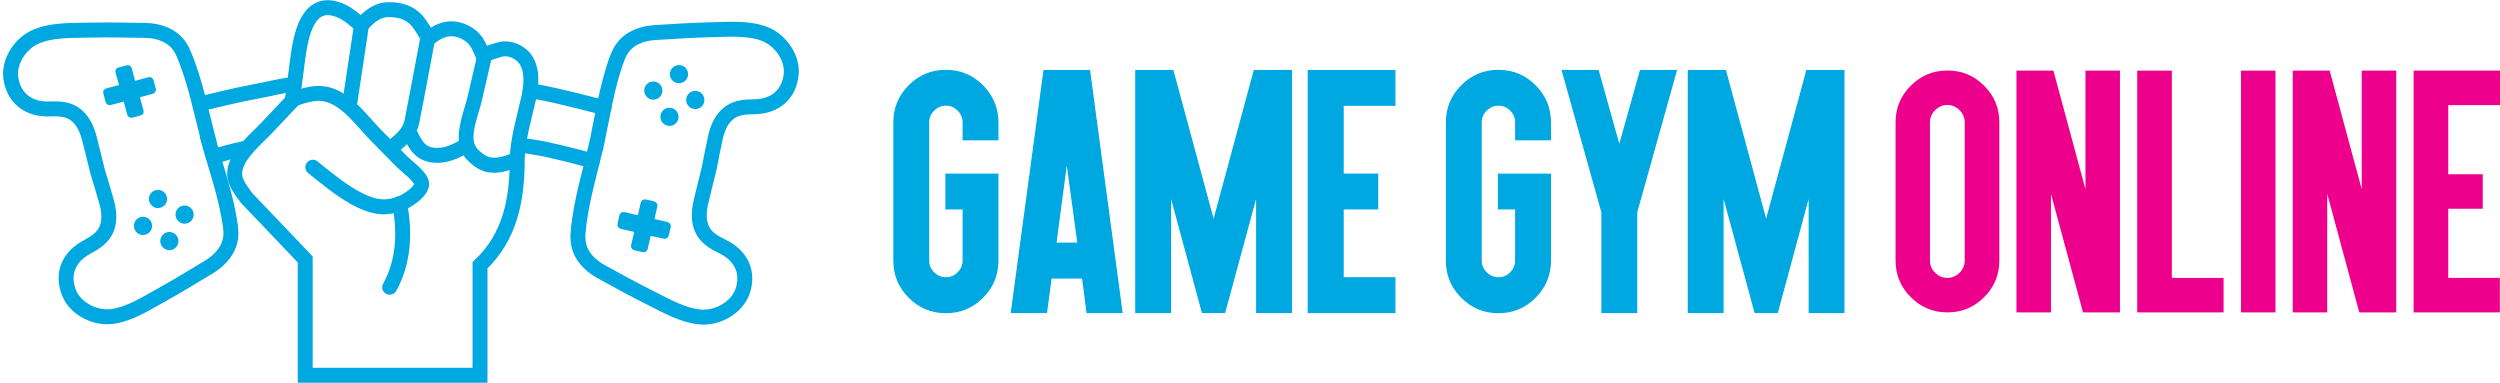 <svg enable-background="new 0 0 1840.6 282" viewBox="0 0 1840.6 282" xmlns="http://www.w3.org/2000/svg">
    <g stroke="#00a8e1" stroke-miterlimit="10">
        <path d="m439.7 104c-5.1 22.3-12.2 44.5-14.1 67.4-.2 1.9-.2 3.8 0 5.6.8 10.3 8.1 18.1 16.8 22.9 12.2 6.7 24.5 13.5 37 19.7 11.4 5.7 23.5 12.7 36.3 13.8 12.3 1.1 26.6-6.7 30.9-18.6 5.1-14.3-1.1-26.6-14.3-33.1-6.5-3.2-12.8-6.6-15.7-13.6-2.5-6-2-12.9-.6-19.1 1.9-8.3 4.1-16.6 6.1-24.9 1.5-7.6 2.9-15.2 4.6-22.8 1.4-6.2 3.9-12.6 8.7-17 5.6-5.2 12.7-5.6 20-5.7 14.8-.2 25.6-8.7 27.1-23.8 1.3-12.6-8.3-25.7-20-30-12-4.4-26-3.2-38.7-2.9-14 .3-27.9 1.2-41.9 2.1-9.9.6-19.9 4.6-25 13.5-.9 1.6-1.7 3.3-2.4 5.1-8 21.5-11.1 44.6-16 66.9" fill="none" stroke-linecap="round" stroke-width="11"/>
        <path d="m100.8 71.2 2.9 10.6v.4c0 .1-.1.3-.1.4-.1.1-.2.2-.3.3s-.2.2-.4.2l-6 1.6c-.3.1-.6 0-.8-.1s-.4-.4-.5-.7l-2.8-10.5c-.1-.3-.3-.5-.5-.7-.2-.1-.5-.2-.8-.1l-10.5 2.8c-.3.1-.6 0-.8-.1s-.4-.4-.5-.7l-1.7-6.3c0-.1 0-.3 0-.4s.1-.3.1-.4l.3-.3c.1-.1.2-.2.4-.2l10.2-2.7c.1 0 .3-.1.4-.2s.2-.2.3-.3.1-.3.1-.4 0-.3 0-.4l-2.8-10.1c0-.1 0-.3 0-.4s.1-.3.1-.4c.1-.1.2-.2.3-.3s.2-.2.4-.2l6-1.6c.3-.1.6 0 .8.1s.4.4.5.7l2.7 10.1c.1.3.3.5.5.7s.5.2.8.1l10.7-2.9c.3-.1.6 0 .8.1s.4.4.5.7l1.7 6.2c.1.3 0 .6-.1.8s-.4.4-.7.5l-10.7 2.9c-.3.1-.5.3-.7.5.1.1.1.4.2.7z" fill="#00a8e1" stroke-width="4"/>
        <path d="m499.9 59.3c2.6 0 4.7-2.1 4.7-4.7s-2.1-4.7-4.7-4.7-4.7 2.1-4.7 4.7 2.1 4.7 4.7 4.7z" fill="#00a8e1" stroke-width="4"/>
        <path d="m481 71.4c2.6 0 4.7-2.1 4.7-4.7s-2.1-4.7-4.7-4.7-4.7 2.1-4.7 4.7c.1 2.7 2.2 4.7 4.7 4.7z" fill="#00a8e1" stroke-width="4"/>
        <path d="m511.9 78.3c2.6 0 4.7-2.1 4.7-4.7s-2.1-4.7-4.7-4.7-4.7 2.1-4.7 4.7c0 2.7 2.1 4.7 4.7 4.7z" fill="#00a8e1" stroke-width="4"/>
        <path d="m492.9 90.7c2.6 0 4.7-2.1 4.7-4.7s-2.1-4.7-4.7-4.7-4.7 2.1-4.7 4.7 2.1 4.7 4.7 4.7z" fill="#00a8e1" stroke-width="4"/>
        <path d="m469.1 170.3-2.5 10.7v.4c0 .1.1.3.2.4s.2.2.3.3.2.1.4.2l6.1 1.4c.3.1.6 0 .8-.1.2-.2.4-.4.5-.7l2.4-10.6c.1-.3.2-.5.5-.7.2-.2.5-.2.8-.1l10.5 2.3c.3.1.6 0 .8-.1.2-.2.4-.4.5-.7l1.5-6.3c0-.1 0-.3 0-.4s-.1-.3-.2-.4-.2-.2-.3-.3-.2-.1-.4-.2l-10.4-2.4c-.1 0-.3-.1-.4-.2s-.2-.2-.3-.3-.1-.3-.2-.4 0-.3 0-.4l2.3-10.2c0-.1 0-.3 0-.4s-.1-.3-.2-.4-.2-.2-.3-.3-.2-.1-.4-.2l-6.1-1.4c-.3-.1-.6 0-.8.1-.2.2-.4.4-.5.7l-2.3 10.2c-.1.3-.2.5-.5.7-.2.2-.5.2-.8.1l-10.8-2.5c-.3-.1-.6 0-.8.1-.2.2-.4.4-.5.7l-1.4 6.3c-.1.3 0 .6.1.8.2.2.4.4.7.5l10.8 2.5c.3.1.5.2.7.5.2.2.2.5.2.8z" fill="#00a8e1" stroke-width="4"/>
        <path d="m124.7 182.2c2.6 0 4.7-2.1 4.7-4.7s-2.1-4.7-4.7-4.7-4.7 2.1-4.7 4.7 2.1 4.7 4.7 4.7z" fill="#00a8e1" stroke-width="4"/>
        <path d="m135.9 162.7c2.6 0 4.7-2.1 4.7-4.7s-2.1-4.7-4.7-4.7-4.7 2.1-4.7 4.7c.1 2.6 2.2 4.7 4.7 4.7z" fill="#00a8e1" stroke-width="4"/>
        <path d="m105.3 171c2.6 0 4.7-2.1 4.7-4.7s-2.1-4.7-4.7-4.7-4.7 2.1-4.7 4.7 2.1 4.7 4.7 4.7z" fill="#00a8e1" stroke-width="4"/>
        <path d="m116.3 151.2c2.6 0 4.7-2.1 4.7-4.7s-2.1-4.7-4.7-4.7-4.7 2.1-4.7 4.7c.1 2.6 2.1 4.7 4.7 4.7z" fill="#00a8e1" stroke-width="4"/>
        <path d="m154.3 105.9c-6-22.1-10.1-45-19-66.1-.7-1.7-1.6-3.4-2.6-5-5.5-8.7-15.6-12.2-25.5-12.4-13.9-.3-28-.5-41.9-.2-12.7.3-26.8-.3-38.6 4.7-11.5 4.7-20.5 18.2-18.7 30.7 2.2 15 13.4 23.1 28.1 22.6 7.3-.2 14.4-.2 20.2 4.7 5 4.2 7.8 10.5 9.4 16.6 2.2 8.3 4.1 16.6 6.2 24.9 2.2 7.4 4.5 14.8 6.6 22.3 1.7 6.1 2.5 13 .3 19.1-2.6 7.2-8.7 10.8-15.1 14.3-13 7-18.5 19.6-12.8 33.7 4.8 11.7 19.4 18.9 31.7 17.2 12.7-1.7 24.5-9.3 35.6-15.4 12.2-6.8 24.2-14.1 36.1-21.3 8.4-5.2 15.4-13.3 15.7-23.6.1-1.9-.1-3.8-.3-5.6-3-22.8-11.1-44.6-17.1-66.7" fill="none" stroke-linecap="round" stroke-width="11"/>
        <path d="m148.4 76.3c9.9-2.5 28.4-6.9 39.6-8.9 12-2.2 17-4 27.7-5.2" fill="none" stroke-linecap="round" stroke-width="11"/>
        <path d="m158.1 114.9c7.7-2.1 13-3.7 21.6-5.5" fill="none" stroke-linecap="round" stroke-width="11"/>
        <path d="m390.4 66.7c6.6 1.1 9.8 1.8 16.8 3.3 7.5 1.6 30.6 7.4 37.5 9.2" fill="none" stroke-linecap="round" stroke-width="11"/>
        <path d="m382.9 106.7c6.6 1.2 13.2 1.9 20.2 3.5 9.6 2.1 24.4 5.8 33.1 8.2" fill="none" stroke-linecap="round" stroke-width="11"/>
        <path d="m230.3 123.1c10 8 19.7 16.2 31 22.5 6.4 3.5 13.2 6.4 20.5 6.7 6.9 0 13.7-2 19.5-5.9 3.1-2 9.5-6.9 9.1-11.3-.5-5.1-10.8-12.5-14.2-15.8-6.4-6.5-12.8-13-19.2-19.5-8.8-8.9-16.4-19.7-27.2-26.4-12.1-7.5-22-4.6-34.5-.2" fill="none" stroke-linecap="round" stroke-width="11"/>
        <path d="m257 79.2 9.3-61.7" fill="none" stroke-width="11"/>
        <path d="m286.9 109.6c7.7-5.9 14.6-11 16.5-20.7 1.5-7.6 2.9-15.2 4.4-22.8 2.4-12.7 5.1-27.2 7.5-39.9" fill="none" stroke-width="11"/>
        <path d="m343.3 106.9c-7.8 4.8-16.4 8.8-25.8 7.1-9.7-1.8-12.4-9.4-16.5-17.3" fill="none" stroke-width="11"/>
        <path d="m286.9 211.5c10.5-18.9 11.4-40.8 7.3-61.6" fill="none" stroke-linecap="round" stroke-width="11"/>
        <path d="m215.2 74.2-18.7 19.8c-7.8 8.3-20.3 18.2-23.2 29.6-2.3 9.1 3.4 15.3 8.2 22.1l43.2 45.3v85.3h128.7v-81c22.2-20.9 27.3-48.2 27.4-77.4.1-14.4 5.2-31.2 8.4-45.6 2.1-9.4 3.4-22.3-3.6-30.2-2-2.1-4.4-3.7-7-4.8-2.7-1.1-5.5-1.5-8.4-1.3-1.6.1-14.9 4-14.2 5.6-2.9-6.5-4.9-12.6-11.2-16.5-11.3-7.1-21.5-3.8-30.4 4.4 1.8-2.2-5.9-12.5-7.3-14.2-5.5-6.2-12.9-8.3-21.1-8.2-8.5.1-14.6 5.4-20 11.6-4.9-4.3-9.9-8.7-16-11.2-23.8-9.5-28.6 19.5-30.8 35.9-1.3 10.3-2.7 20.6-4 30.8z" fill="none" stroke-width="11"/>
    </g>
    <path d="m380.1 111.8c-.9.3-1.9.7-2.8 1-6 2.2-11.7 4.2-16.9 2.9-2.6-.7-5.4-2.5-8.6-5.7-5.9-5.9-2.4-17.5.7-27.7.9-3 1.7-5.8 2.3-8.4l7.3-31.6c.4-.4.8-.8 1-1.3s.4-1.1.4-1.6c0-2.5-2.4-4.5-5.3-4.5s-5.3 2-5.3 4.5l-1.2-.3-7.5 32.3c-.5 2.3-1.3 5-2.2 7.8-3.5 11.8-8.4 28.1 2 38.6 3 3 7.6 7.1 13.7 8.7 2 .5 4 .7 6.1.7 6.1 0 11.9-2.1 17.2-4 .9-.3 1.8-.7 2.7-1z" fill="#00a8e1"/>
    <path d="m734.6 90.1v12.7h-25.4v-12.7c0-3.5-1.3-6.5-3.8-9s-5.5-3.8-9-3.8-6.5 1.3-9 3.8-3.8 5.5-3.8 9v101.7c0 3.5 1.2 6.5 3.8 9 2.5 2.5 5.5 3.8 9 3.8s6.5-1.2 9-3.8c2.5-2.5 3.8-5.5 3.8-9v-38.1h-12.7v-25.4h38.1v63.6c0 10.5-3.7 19.5-11.2 27s-16.4 11.2-27 11.2c-10.5 0-19.5-3.7-27-11.2s-11.2-16.4-11.2-27v-101.8c0-10.5 3.7-19.5 11.2-27s16.4-11.2 27-11.2c10.5 0 19.5 3.7 27 11.2 7.4 7.6 11.2 16.5 11.2 27z" fill="#00a8e1" stroke="#00a8e1" stroke-miterlimit="10"/>
    <path d="m797.1 204.6h-23.3l-3.4 25.4h-25.7l24-178h33.4l23.9 178h-25.6zm-19.8-25.5h16.4l-8.3-61z" fill="#00a8e1" stroke="#00a8e1" stroke-miterlimit="10"/>
    <path d="m861.7 142.7v87.3h-25.4v-178h27.2l30 110.9 30-110.9h27.2v178h-25.4v-87.3l-23.7 87.3h-16.3z" fill="#00a8e1" stroke="#00a8e1" stroke-miterlimit="10"/>
    <path d="m988.8 204.6h38.1v25.4h-63.6v-178h63.6v25.4h-38.1v50.9h25.4v25.4h-25.4z" fill="#00a8e1" stroke="#00a8e1" stroke-miterlimit="10"/>
    <path d="m1141.4 90.1v12.7h-25.4v-12.7c0-3.5-1.3-6.5-3.8-9s-5.5-3.8-9-3.8-6.5 1.3-9 3.8-3.8 5.5-3.8 9v101.7c0 3.5 1.2 6.5 3.8 9 2.5 2.5 5.5 3.8 9 3.8s6.5-1.2 9-3.8c2.5-2.5 3.8-5.5 3.8-9v-38.1h-12.7v-25.4h38.1v63.6c0 10.5-3.7 19.5-11.2 27s-16.4 11.2-27 11.2c-10.5 0-19.5-3.7-27-11.2s-11.2-16.4-11.2-27v-101.8c0-10.5 3.7-19.5 11.2-27s16.4-11.2 27-11.2c10.5 0 19.5 3.7 27 11.2 7.5 7.6 11.2 16.5 11.2 27z" fill="#00a8e1" stroke="#00a8e1" stroke-miterlimit="10"/>
    <path d="m1204.9 156.3v73.7h-25.4v-73.7l-29.2-104.3h26.3l15.6 55.7 15.6-55.7h26.3z" fill="#00a8e1" stroke="#00a8e1" stroke-miterlimit="10"/>
    <path d="m1268.5 142.7v87.3h-25.4v-178h27.2l30 110.9 30-110.9h27.2v178h-25.4v-87.3l-23.6 87.3h-16.3z" fill="#00a8e1" stroke="#00a8e1" stroke-miterlimit="10"/>
    <path d="m1395.6 90.1c0-10.5 3.7-19.5 11.2-27s16.4-11.2 27-11.2c10.5 0 19.5 3.7 27 11.2s11.2 16.4 11.2 27v101.7c0 10.5-3.7 19.5-11.2 27s-16.4 11.2-27 11.2c-10.5 0-19.5-3.7-27-11.2s-11.2-16.4-11.2-27zm50.9 0c0-3.5-1.3-6.5-3.8-9s-5.5-3.8-9-3.8-6.5 1.3-9 3.8-3.8 5.5-3.8 9v101.7c0 3.5 1.2 6.5 3.8 9 2.5 2.5 5.5 3.8 9 3.8s6.5-1.2 9-3.8c2.5-2.5 3.8-5.5 3.8-9z" fill="#ec008c"/>
    <path d="m1510 142.7v87.3h-25.4v-178h27.2l23.6 87.3v-87.3h25.4v178h-27.2z" fill="#ec008c"/>
    <path d="m1573.6 52h25.4v152.6h38.1v25.4h-63.6v-178z" fill="#ec008c"/>
    <path d="m1675.3 230h-25.4v-178h25.4z" fill="#ec008c"/>
    <path d="m1713.4 142.7v87.3h-25.4v-178h27.2l23.6 87.3v-87.3h25.4v178h-27.2z" fill="#ec008c"/>
    <path d="m1802.4 204.6h38.1v25.4h-63.5v-178h63.6v25.4h-38.1v50.9h25.4v25.4h-25.4v50.9z" fill="#ec008c"/>
</svg>